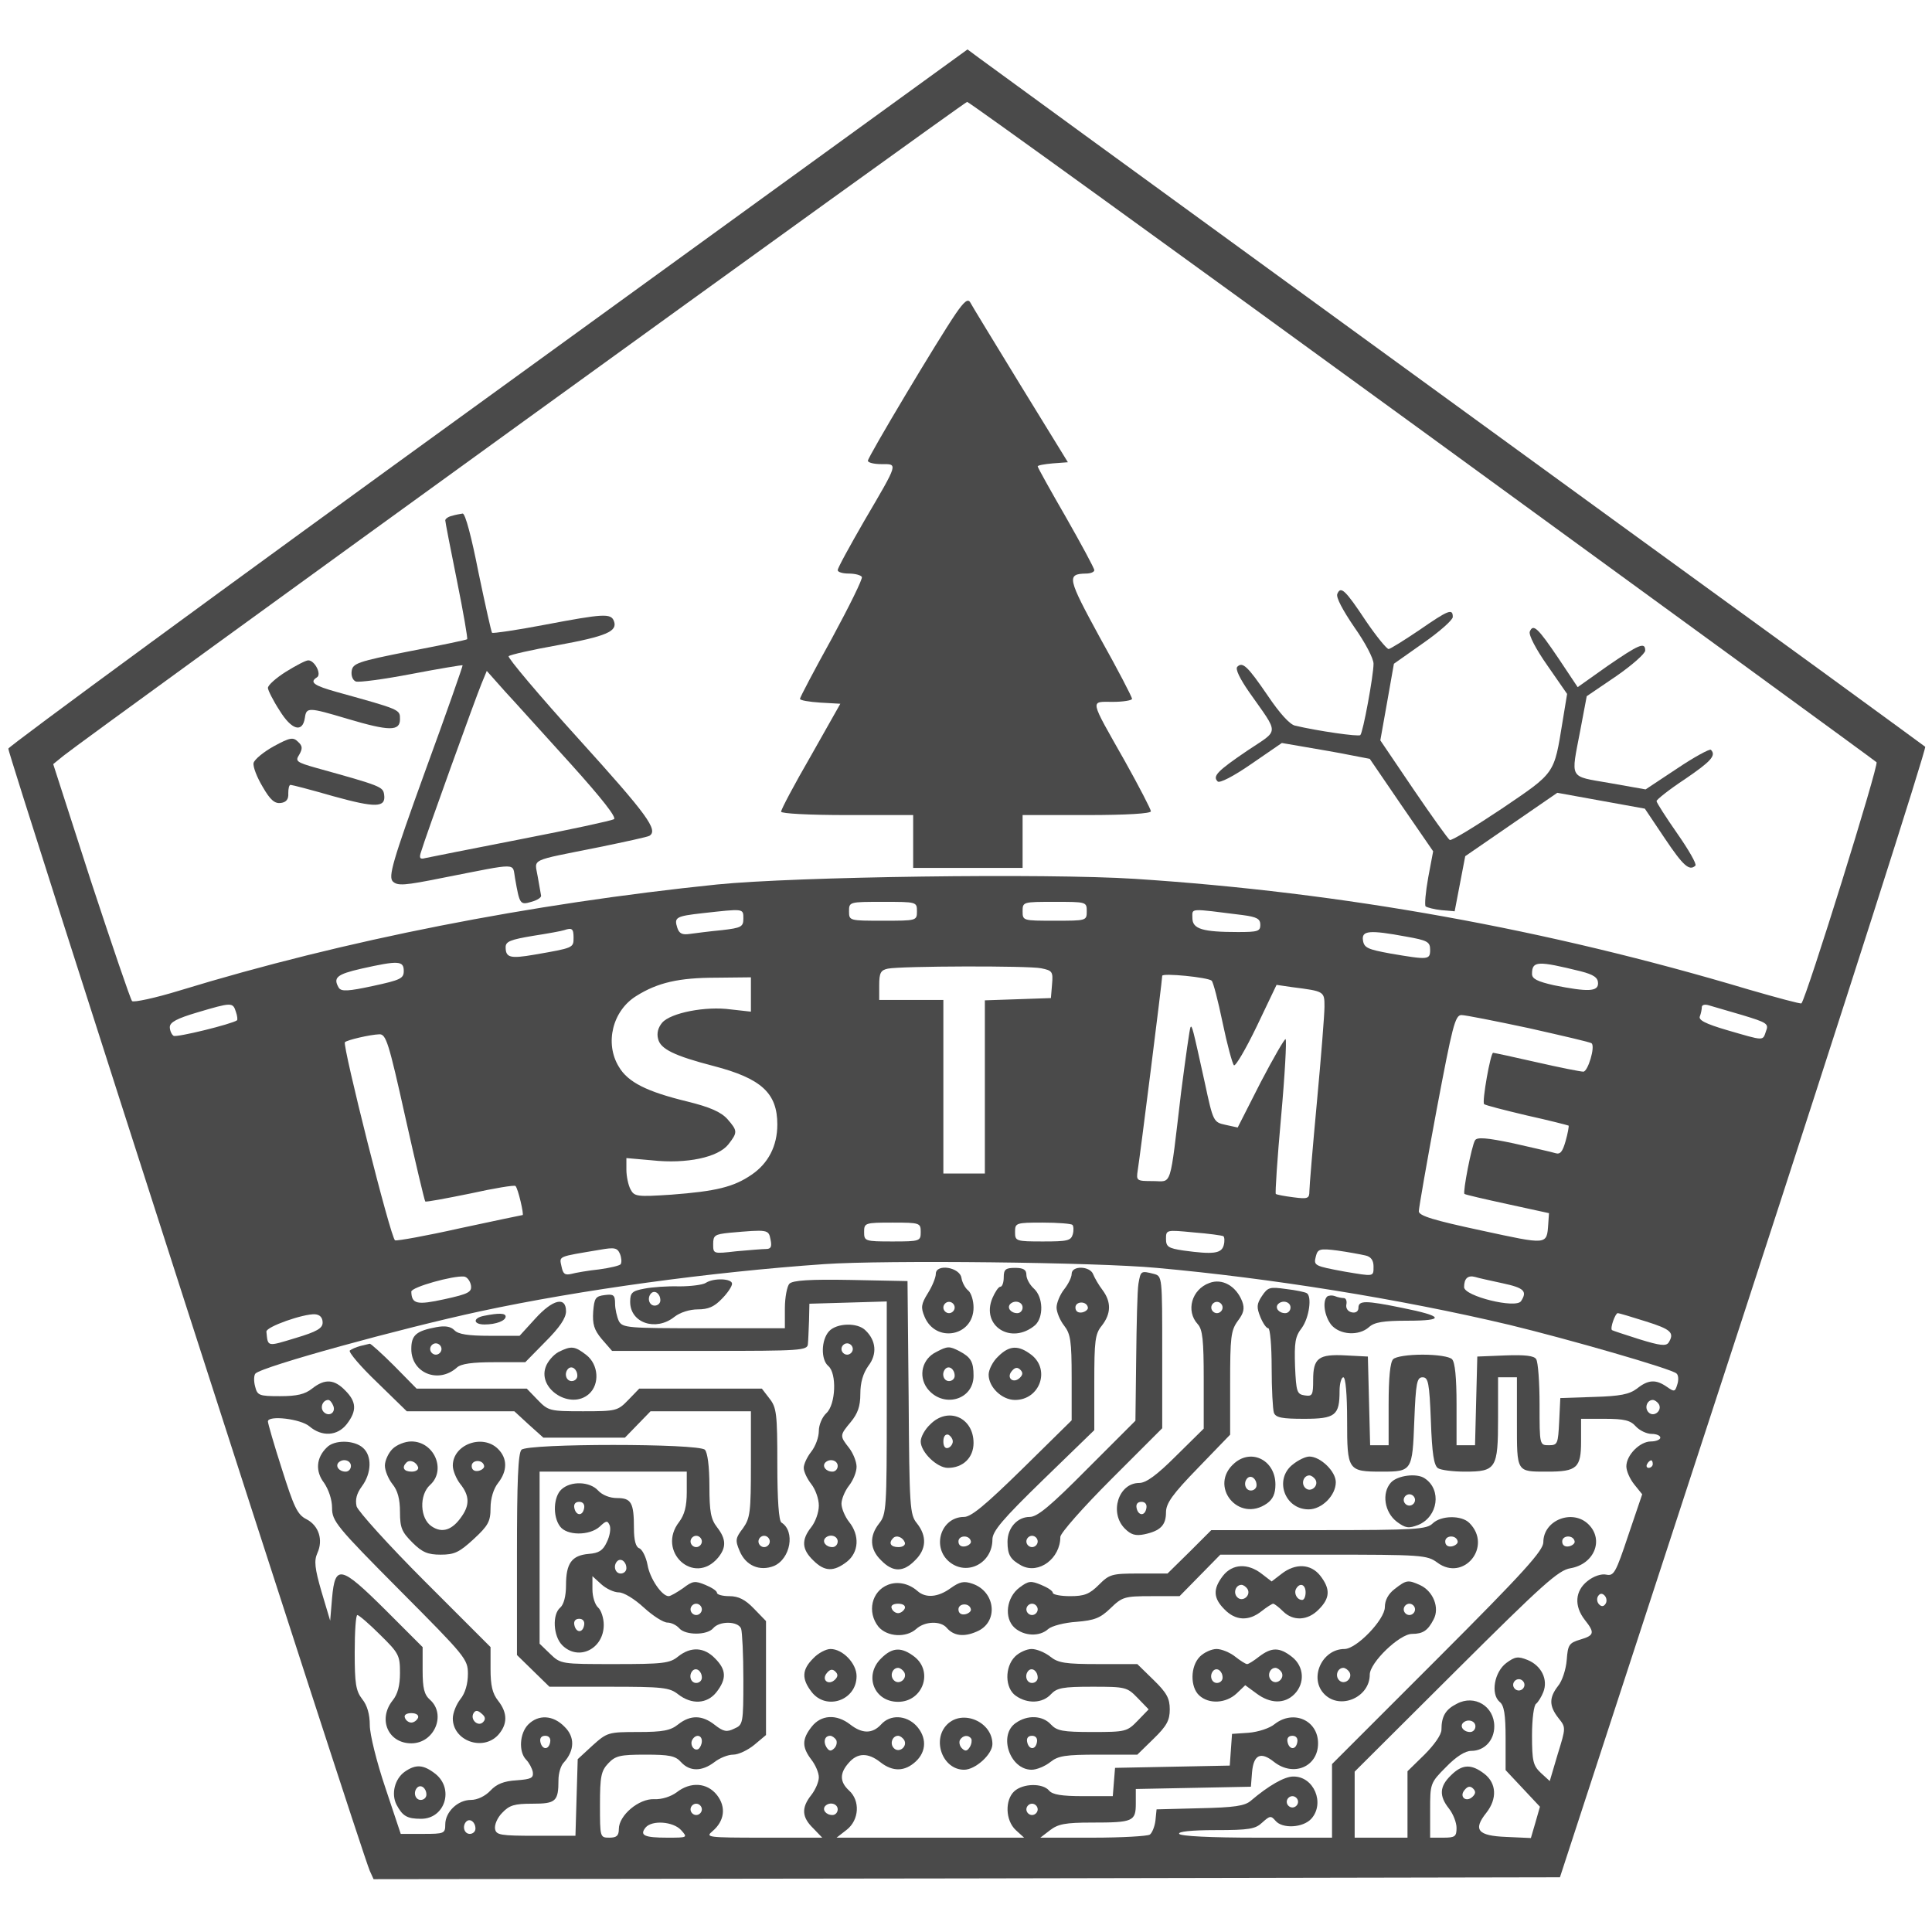 <?xml version="1.0" standalone="no"?>
<!DOCTYPE svg PUBLIC "-//W3C//DTD SVG 20010904//EN"
 "http://www.w3.org/TR/2001/REC-SVG-20010904/DTD/svg10.dtd">
<svg version="1.0" xmlns="http://www.w3.org/2000/svg"
 width="512pt" height="512pt" viewBox="0 0 512 512"
 preserveAspectRatio="xMidYMid meet">

<g transform="translate(0,512) scale(0.1,-0.1)"
fill="#4A4A4A" stroke="none">
<path d="M1295 4069 c-699 -506 -1271 -926 -1273 -933 -2 -11 933 -2917 958
-2974 l10 -22 1572 2 1572 3 488 1495 c268 822 484 1498 480 1501 -4 3 -131
96 -282 206 -444 322 -2192 1594 -2225 1619 l-31 23 -1269 -920z m2473 -90
c658 -479 1201 -875 1205 -879 7 -6 -186 -625 -199 -639 -2 -2 -65 15 -141 37
-535 160 -1072 257 -1626 293 -235 15 -898 6 -1107 -15 -495 -51 -986 -147
-1424 -281 -65 -20 -122 -32 -126 -28 -4 4 -53 148 -109 318 l-100 310 27 22
c66 53 2388 1733 2395 1733 5 0 547 -392 1205 -871z m-1338 -1274 c0 -25 -1
-25 -90 -25 -89 0 -90 0 -90 25 0 25 1 25 90 25 89 0 90 0 90 -25z m450 0 c0
-25 -1 -25 -85 -25 -84 0 -85 0 -85 25 0 25 1 25 85 25 84 0 85 0 85 -25z
m-910 -19 c0 -22 -5 -25 -57 -31 -32 -3 -70 -8 -85 -10 -20 -3 -28 1 -33 16
-9 28 -4 31 67 39 109 12 108 13 108 -14z m1323 9 c38 -5 47 -10 47 -26 0 -17
-7 -19 -59 -19 -94 0 -121 8 -121 37 0 27 -11 26 133 8z m-1773 -60 c0 -27 0
-27 -104 -45 -64 -11 -76 -8 -76 20 0 15 13 20 73 30 39 6 77 13 82 15 21 7
25 4 25 -20z m2206 3 c57 -10 64 -14 64 -35 0 -27 -5 -27 -105 -10 -60 11 -70
15 -73 35 -4 26 17 28 114 10z m-2656 -91 c0 -20 -8 -24 -82 -40 -65 -14 -83
-15 -90 -5 -16 27 -6 36 60 51 98 22 112 21 112 -6z m3119 -1 c35 -9 46 -17
46 -32 0 -22 -27 -23 -117 -5 -44 10 -58 17 -58 30 0 35 15 35 129 7z m-1430
8 c30 -6 32 -9 29 -43 l-3 -36 -87 -3 -88 -3 0 -229 0 -230 -55 0 -55 0 0 230
0 230 -85 0 -85 0 0 39 c0 33 4 40 23 44 36 7 372 8 406 1z m452 -33 c4 -3 17
-53 29 -111 12 -58 26 -109 30 -113 4 -4 31 42 60 102 l53 111 41 -6 c86 -11
86 -11 86 -52 0 -20 -9 -134 -20 -252 -11 -118 -20 -225 -20 -237 0 -19 -4
-21 -42 -16 -24 3 -45 7 -47 9 -2 2 4 94 14 204 10 110 15 203 12 206 -2 3
-32 -49 -66 -114 l-61 -120 -32 7 c-32 7 -33 8 -55 111 -33 150 -34 153 -38
148 -2 -2 -13 -80 -25 -173 -31 -260 -23 -235 -75 -235 -43 0 -44 1 -40 28 5
28 65 504 65 516 0 8 122 -4 131 -13z m-1221 -37 l0 -45 -54 6 c-66 9 -158 -9
-181 -35 -11 -13 -15 -28 -11 -43 6 -27 43 -45 147 -72 127 -33 169 -72 169
-155 0 -57 -24 -103 -68 -133 -48 -33 -95 -44 -213 -53 -91 -6 -98 -5 -108 14
-6 11 -11 35 -11 52 l0 31 68 -6 c92 -10 175 8 202 42 25 32 25 36 -2 67 -17
19 -46 32 -107 47 -107 26 -157 51 -181 92 -38 62 -17 149 47 188 56 35 112
48 211 48 l92 1 0 -46z m-1365 -45 c4 -11 5 -22 3 -23 -14 -10 -160 -46 -168
-41 -5 3 -10 14 -10 23 0 13 19 23 73 39 91 27 94 27 102 2z m3992 -9 c66 -20
71 -23 63 -43 -9 -26 -3 -26 -103 3 -58 17 -77 27 -72 37 3 8 5 19 5 24 0 6 8
8 18 5 9 -3 49 -14 89 -26z m-564 -35 c88 -20 163 -37 165 -40 10 -9 -10 -75
-22 -75 -7 0 -63 11 -124 25 -61 14 -113 25 -115 25 -7 0 -30 -130 -24 -136 3
-3 54 -16 113 -30 59 -13 109 -26 111 -27 1 -2 -2 -20 -8 -41 -8 -28 -14 -36
-27 -32 -9 3 -59 14 -111 26 -71 15 -97 17 -102 8 -9 -14 -33 -138 -28 -142 2
-2 54 -14 114 -27 l110 -24 -2 -29 c-4 -56 -1 -55 -177 -17 -126 27 -166 39
-166 51 0 8 21 129 47 268 42 222 49 252 66 252 10 0 91 -16 180 -35z m-2979
-235 c27 -121 51 -222 53 -224 2 -2 55 8 119 21 63 14 118 23 120 20 7 -6 23
-77 19 -77 -2 0 -77 -16 -166 -35 -89 -20 -167 -34 -172 -32 -11 3 -140 517
-133 525 6 6 66 20 91 21 18 1 25 -21 69 -219z m1366 -305 c0 -24 -2 -25 -75
-25 -73 0 -75 1 -75 25 0 24 2 25 75 25 73 0 75 -1 75 -25z m402 19 c3 -3 4
-14 1 -25 -5 -17 -14 -19 -79 -19 -72 0 -74 1 -74 25 0 24 2 25 73 25 41 0 76
-3 79 -6z m-800 -39 c4 -19 1 -25 -12 -25 -9 0 -45 -3 -79 -6 -61 -7 -61 -7
-61 19 0 23 4 26 43 30 102 9 104 9 109 -18z m1200 9 c3 -2 4 -13 1 -24 -6
-22 -27 -25 -107 -14 -40 6 -46 10 -46 31 0 24 1 24 73 17 39 -3 75 -8 79 -10z
m-1597 -74 c-2 -4 -28 -10 -57 -14 -29 -3 -63 -9 -74 -12 -17 -4 -22 0 -26 20
-6 28 -11 25 102 44 39 7 46 5 53 -11 4 -10 5 -22 2 -27z m1973 23 c15 -3 22
-13 22 -29 0 -28 2 -27 -76 -14 -81 15 -83 16 -77 40 5 20 10 22 57 16 28 -4
61 -10 74 -13z m-553 -33 c300 -27 644 -82 935 -151 153 -37 432 -117 443
-129 5 -4 6 -17 2 -29 -6 -20 -8 -20 -28 -6 -29 20 -49 19 -79 -5 -20 -15 -44
-20 -114 -22 l-89 -3 -3 -62 c-3 -59 -4 -63 -27 -63 -25 0 -25 0 -25 108 0 59
-4 113 -9 120 -5 9 -29 12 -82 10 l-74 -3 -3 -117 -3 -118 -24 0 -25 0 0 108
c0 71 -4 112 -12 120 -7 7 -40 12 -78 12 -38 0 -71 -5 -78 -12 -8 -8 -12 -49
-12 -120 l0 -108 -25 0 -24 0 -3 118 -3 117 -58 3 c-73 4 -87 -7 -87 -65 0
-40 -2 -44 -22 -41 -21 3 -23 9 -26 77 -2 63 0 79 18 102 20 28 27 84 13 92
-5 3 -29 8 -55 11 -43 6 -48 5 -64 -19 -14 -21 -14 -30 -4 -55 7 -17 16 -30
21 -30 5 0 9 -47 9 -104 0 -57 3 -111 6 -120 5 -13 22 -16 80 -16 83 0 94 9
94 74 0 20 5 36 10 36 6 0 10 -45 10 -115 0 -132 2 -135 92 -135 80 0 81 2 86
134 4 102 7 116 22 116 15 0 18 -14 22 -116 3 -86 8 -118 19 -125 8 -5 40 -9
71 -9 83 0 88 8 88 141 l0 109 25 0 25 0 0 -119 c0 -134 -2 -131 81 -131 78 0
89 10 89 80 l0 60 63 0 c51 0 68 -4 82 -20 10 -11 29 -20 42 -20 12 0 23 -4
23 -10 0 -5 -11 -10 -25 -10 -29 0 -65 -36 -65 -66 0 -12 9 -33 21 -48 l21
-26 -37 -109 c-33 -99 -38 -108 -58 -104 -13 3 -34 -4 -50 -17 -33 -26 -36
-66 -7 -103 27 -34 25 -41 -12 -52 -30 -9 -33 -14 -36 -54 -2 -25 -12 -56 -23
-69 -24 -31 -24 -53 1 -85 20 -25 20 -25 -2 -96 l-21 -71 -24 22 c-20 19 -23
31 -23 99 0 44 5 81 11 84 5 4 14 18 19 31 13 33 -5 70 -42 85 -25 10 -33 9
-56 -8 -32 -24 -42 -82 -18 -103 12 -9 16 -33 16 -97 l0 -84 46 -49 45 -48
-12 -42 -12 -41 -66 3 c-75 3 -88 19 -52 64 29 37 27 78 -5 103 -35 27 -59 26
-89 -4 -30 -29 -32 -54 -5 -88 11 -14 20 -37 20 -51 0 -23 -4 -26 -35 -26
l-35 0 0 72 c0 71 0 73 42 115 27 28 51 43 67 43 35 0 61 28 61 65 0 53 -52
85 -99 60 -30 -15 -41 -33 -41 -69 0 -13 -19 -40 -45 -66 l-45 -44 0 -88 0
-88 -70 0 -70 0 0 88 0 87 268 267 c230 229 272 267 304 272 63 11 89 75 48
116 -42 42 -120 12 -120 -47 0 -22 -51 -79 -280 -308 l-280 -280 0 -98 0 -97
-199 0 c-123 0 -202 4 -206 10 -4 6 31 10 96 10 90 0 106 3 124 20 20 18 23
19 35 5 18 -22 73 -19 95 5 37 41 7 113 -48 112 -23 0 -65 -24 -112 -64 -16
-14 -44 -18 -135 -20 l-115 -3 -3 -30 c-2 -16 -9 -33 -15 -37 -7 -4 -74 -8
-151 -8 l-139 0 26 20 c21 16 40 20 110 20 110 0 117 3 117 51 l0 38 153 3
152 3 3 38 c4 47 23 56 58 28 52 -41 117 -13 117 49 0 61 -65 90 -115 51 -13
-11 -44 -21 -69 -23 l-44 -3 -3 -42 -3 -42 -152 -3 -152 -3 -3 -37 -3 -38 -78
0 c-58 0 -82 4 -91 15 -17 20 -69 19 -92 -2 -25 -23 -24 -77 4 -103 l22 -20
-248 0 -249 0 27 21 c33 26 36 77 6 104 -25 23 -25 46 -1 73 23 27 51 28 84 2
33 -26 65 -25 94 2 29 27 29 65 1 95 -27 28 -69 30 -93 3 -23 -25 -50 -25 -82
0 -36 28 -77 26 -102 -6 -26 -33 -26 -54 -1 -87 11 -14 20 -35 20 -47 0 -12
-9 -33 -20 -47 -27 -34 -25 -59 5 -88 l24 -25 -156 0 c-149 0 -154 1 -135 17
32 27 37 64 12 96 -26 33 -70 36 -107 7 -15 -11 -39 -19 -59 -18 -41 2 -94
-43 -94 -79 0 -18 -6 -23 -25 -23 -25 0 -25 1 -25 87 0 75 3 90 22 110 19 20
31 23 98 23 64 0 80 -3 95 -20 23 -25 55 -25 88 0 14 11 36 20 50 20 14 0 39
12 56 26 l31 26 0 151 0 151 -32 33 c-23 24 -41 33 -65 33 -18 0 -33 4 -33 9
0 5 -14 14 -31 21 -27 11 -33 11 -59 -9 -16 -11 -33 -21 -38 -21 -18 0 -50 47
-56 83 -4 21 -14 41 -22 44 -9 3 -14 21 -14 53 0 68 -7 80 -45 80 -19 0 -39 8
-50 20 -22 24 -72 26 -97 3 -21 -19 -24 -71 -4 -98 18 -25 78 -25 105 -1 18
17 21 17 27 3 3 -9 0 -28 -8 -44 -10 -22 -21 -29 -48 -31 -45 -4 -60 -25 -60
-83 0 -29 -6 -51 -15 -59 -22 -18 -19 -76 5 -100 43 -43 110 -10 110 54 0 18
-7 39 -15 46 -8 7 -15 28 -15 48 l0 35 23 -21 c13 -12 34 -22 47 -22 13 0 41
-17 66 -40 24 -22 52 -40 63 -40 10 0 24 -7 31 -15 16 -19 74 -19 90 0 17 20
66 19 74 -1 3 -9 6 -69 6 -135 0 -117 -1 -120 -24 -130 -20 -10 -29 -8 -52 10
-33 26 -64 27 -97 1 -20 -16 -40 -20 -106 -20 -79 0 -82 -1 -121 -36 l-39 -36
-3 -101 -3 -102 -105 0 c-94 0 -105 2 -108 18 -2 11 6 30 19 43 19 20 32 24
80 24 62 0 69 6 69 63 0 17 6 38 14 46 29 32 30 68 2 95 -30 31 -69 33 -96 6
-23 -23 -26 -72 -6 -93 8 -8 16 -23 18 -33 2 -16 -4 -19 -43 -22 -34 -2 -53
-10 -69 -27 -14 -15 -35 -25 -52 -25 -35 0 -68 -32 -68 -65 0 -24 -3 -25 -59
-25 l-59 0 -41 123 c-23 68 -41 141 -41 165 0 29 -7 53 -20 69 -17 22 -20 41
-20 124 0 55 3 99 7 99 4 0 31 -23 60 -52 50 -49 53 -55 53 -101 0 -34 -6 -57
-20 -74 -39 -50 -11 -113 50 -113 61 0 93 76 50 115 -16 14 -20 31 -20 79 l0
61 -99 99 c-118 117 -133 121 -141 31 l-5 -60 -23 77 c-18 62 -20 82 -11 102
16 35 4 73 -29 90 -24 12 -33 32 -65 133 -21 65 -37 121 -37 126 0 17 87 7
110 -13 33 -28 74 -26 99 6 27 35 26 59 -4 89 -29 30 -54 32 -88 5 -19 -15
-40 -20 -85 -20 -56 0 -60 2 -66 26 -4 15 -3 30 1 34 19 19 383 119 596 165
266 57 610 104 912 125 162 11 720 5 880 -10z m-1817 -46 c3 -18 -6 -23 -70
-37 -73 -16 -87 -13 -88 20 0 12 111 43 140 40 8 -1 16 -12 18 -23z m2735 5
c56 -12 65 -21 48 -47 -13 -21 -151 13 -151 37 0 23 10 32 29 27 9 -3 42 -10
74 -17z m-563 -64 c0 -8 -6 -15 -14 -15 -17 0 -28 14 -19 24 12 12 33 6 33 -9z
m-2565 -40 c0 -15 -15 -24 -72 -41 -76 -23 -73 -24 -77 17 -1 13 99 48 129 46
13 -1 20 -9 20 -22z m3507 3 c67 -21 76 -30 60 -56 -7 -10 -23 -8 -78 9 -38
12 -71 23 -72 24 -6 5 9 45 15 45 4 0 37 -10 75 -22z m-3479 -223 c8 -18 -11
-31 -25 -17 -11 11 -3 32 12 32 4 0 10 -7 13 -15z m3513 4 c10 -17 -13 -36
-27 -22 -12 12 -4 33 11 33 5 0 12 -5 16 -11z m-16 -159 c0 -5 -5 -10 -11 -10
-5 0 -7 5 -4 10 3 6 8 10 11 10 2 0 4 -4 4 -10z m-2832 -117 c-4 -22 -22 -20
-26 1 -2 10 3 16 13 16 10 0 15 -7 13 -17z m2625 -88 c1 -5 -6 -11 -15 -13
-11 -2 -18 3 -18 13 0 17 30 18 33 0z m-2513 -71 c0 -8 -7 -14 -15 -14 -15 0
-21 21 -9 33 10 9 24 -2 24 -19z m2595 -94 c-5 -8 -11 -8 -17 -2 -6 6 -7 16
-3 22 5 8 11 8 17 2 6 -6 7 -16 3 -22z m-2395 -15 c0 -8 -7 -15 -15 -15 -8 0
-15 7 -15 15 0 8 7 15 15 15 8 0 15 -7 15 -15z m-312 -42 c-4 -22 -22 -20 -26
1 -2 10 3 16 13 16 10 0 15 -7 13 -17z m2492 -158 c0 -8 -7 -15 -15 -15 -8 0
-15 7 -15 15 0 8 7 15 15 15 8 0 15 -7 15 -15z m-2932 -87 c-3 -7 -11 -13 -18
-13 -7 0 -15 6 -17 13 -3 7 4 12 17 12 13 0 20 -5 18 -12z m2802 -23 c0 -8 -6
-15 -14 -15 -17 0 -28 14 -19 24 12 12 33 6 33 -9z m-2452 -42 c-4 -22 -22
-20 -26 1 -2 10 3 16 13 16 10 0 15 -7 13 -17z m402 3 c0 -8 -4 -17 -9 -21
-12 -7 -24 12 -16 25 9 15 25 12 25 -4z m356 3 c3 -6 1 -16 -5 -22 -9 -9 -14
-8 -21 3 -9 15 -4 30 10 30 5 0 12 -5 16 -11z m180 0 c10 -17 -13 -36 -27 -22
-12 12 -4 33 11 33 5 0 12 -5 16 -11z m1042 -6 c-4 -22 -22 -20 -26 1 -2 10 3
16 13 16 10 0 15 -7 13 -17z m465 -144 c-17 -17 -37 -1 -22 17 8 10 15 12 23
4 7 -7 7 -13 -1 -21z m-463 -14 c0 -8 -7 -15 -15 -15 -8 0 -15 7 -15 15 0 8 7
15 15 15 8 0 15 -7 15 -15z m-1580 -20 c0 -8 -7 -15 -15 -15 -8 0 -15 7 -15
15 0 8 7 15 15 15 8 0 15 -7 15 -15z m360 0 c0 -8 -6 -15 -14 -15 -17 0 -28
14 -19 24 12 12 33 6 33 -9z m530 0 c0 -8 -7 -15 -15 -15 -8 0 -15 7 -15 15 0
8 7 15 15 15 8 0 15 -7 15 -15z m-1490 -51 c0 -8 -7 -14 -15 -14 -15 0 -21 21
-9 33 10 9 24 -2 24 -19z m545 -4 c18 -20 17 -20 -37 -20 -60 0 -74 6 -57 27
17 20 73 16 94 -7z"/>
<path d="M2533 4289 c-46 -67 -233 -380 -233 -390 0 -5 16 -9 36 -9 44 0 46 6
-46 -151 -38 -66 -70 -124 -70 -130 0 -5 13 -9 29 -9 17 0 32 -4 35 -9 3 -4
-33 -77 -79 -162 -47 -85 -85 -157 -85 -161 0 -4 24 -8 54 -10 l53 -3 -78
-138 c-44 -76 -79 -142 -79 -148 0 -5 73 -9 175 -9 l175 0 0 -70 0 -70 145 0
145 0 0 70 0 70 170 0 c106 0 170 4 170 10 0 5 -31 65 -69 133 -95 168 -93
157 -32 157 28 0 51 4 51 8 0 5 -38 78 -85 162 -86 158 -89 169 -37 170 12 0
22 4 22 9 0 5 -34 68 -75 140 -41 71 -75 132 -75 135 0 3 18 6 40 8 l40 3
-126 205 c-69 113 -129 211 -133 219 -6 10 -16 2 -38 -30z"/>
<path d="M1198 3753 c-10 -2 -18 -8 -18 -12 0 -4 14 -76 31 -160 17 -84 29
-154 27 -155 -2 -2 -70 -16 -153 -32 -137 -27 -150 -32 -153 -52 -2 -13 3 -25
11 -28 8 -3 75 6 148 20 73 14 134 24 135 23 1 -1 -43 -127 -99 -280 -88 -243
-98 -280 -86 -293 13 -12 30 -11 134 10 204 40 182 40 190 -2 12 -68 13 -71
43 -62 15 4 26 11 26 16 -1 5 -5 28 -9 51 -8 49 -26 40 163 78 68 14 128 27
133 30 24 15 -5 55 -186 255 -107 118 -191 218 -187 221 4 4 62 17 129 29 131
24 160 37 150 64 -8 21 -27 20 -185 -10 -73 -14 -136 -23 -138 -21 -2 2 -18
74 -36 160 -18 92 -35 157 -42 156 -6 -1 -19 -3 -28 -6z m315 -658 c82 -91
122 -142 114 -146 -7 -4 -118 -28 -247 -53 -129 -25 -243 -48 -253 -50 -14 -4
-17 0 -11 17 10 35 145 409 160 445 l14 34 48 -54 c27 -29 105 -116 175 -193z"/>
<path d="M3544 3546 c-4 -9 15 -44 45 -88 29 -41 51 -83 51 -97 0 -31 -28
-183 -35 -189 -4 -5 -114 11 -173 25 -14 3 -41 33 -72 79 -54 79 -67 91 -81
77 -6 -6 7 -32 32 -68 80 -114 80 -97 -5 -154 -81 -55 -93 -68 -79 -82 5 -5
41 13 90 47 l80 55 64 -11 c35 -6 88 -15 117 -21 l52 -10 84 -123 84 -122 -13
-69 c-7 -39 -10 -73 -7 -77 4 -3 23 -8 42 -10 l35 -3 14 73 14 73 122 84 122
84 116 -21 116 -21 53 -79 c49 -73 65 -87 81 -72 4 4 -18 42 -48 85 -30 43
-55 82 -55 86 0 4 34 31 75 58 69 47 84 63 69 78 -3 3 -44 -19 -90 -50 l-83
-55 -96 17 c-109 19 -102 8 -77 140 l17 90 78 53 c42 29 77 60 77 68 0 24 -17
16 -100 -41 l-79 -56 -50 75 c-56 83 -68 94 -77 72 -3 -9 16 -46 47 -90 l52
-75 -12 -73 c-23 -141 -18 -134 -161 -231 -72 -48 -134 -86 -138 -83 -4 2 -47
62 -96 134 l-88 130 18 101 18 102 78 55 c43 30 78 61 78 69 0 23 -11 19 -89
-35 -40 -27 -77 -50 -81 -50 -5 0 -32 33 -60 74 -55 83 -67 94 -76 72z"/>
<path d="M758 3340 c-27 -17 -48 -36 -48 -43 0 -6 14 -34 31 -60 32 -52 61
-60 67 -19 4 28 9 28 113 -3 111 -33 139 -33 139 -1 0 26 2 25 -167 72 -61 17
-74 26 -53 39 13 8 -6 45 -23 45 -7 0 -33 -14 -59 -30z"/>
<path d="M725 3142 c-27 -15 -51 -35 -53 -44 -2 -10 9 -38 24 -63 20 -35 32
-45 48 -43 15 2 21 10 20 26 0 12 2 22 6 22 4 0 54 -13 113 -30 112 -31 140
-31 135 4 -3 21 -7 23 -180 71 -53 15 -56 18 -45 35 9 16 9 23 -3 34 -13 13
-21 12 -65 -12z"/>
<path d="M2480 1744 c0 -9 -9 -32 -21 -51 -18 -29 -19 -38 -9 -62 29 -71 130
-53 130 24 0 18 -6 38 -14 45 -8 6 -16 21 -18 33 -4 29 -68 39 -68 11z m50
-89 c0 -8 -7 -15 -15 -15 -8 0 -15 7 -15 15 0 8 7 15 15 15 8 0 15 -7 15 -15z"/>
<path d="M2660 1735 c0 -14 -4 -25 -9 -25 -5 0 -14 -14 -21 -30 -31 -74 50
-125 113 -72 23 21 22 74 -3 97 -11 10 -20 26 -20 37 0 13 -8 18 -30 18 -25 0
-30 -4 -30 -25z m50 -80 c0 -8 -6 -15 -14 -15 -17 0 -28 14 -19 24 12 12 33 6
33 -9z"/>
<path d="M2840 1744 c0 -9 -9 -27 -20 -41 -11 -14 -20 -36 -20 -48 0 -12 9
-34 20 -48 17 -22 20 -40 20 -138 l0 -113 -130 -128 c-97 -95 -136 -128 -155
-128 -62 0 -87 -81 -38 -120 47 -37 113 -2 113 60 0 22 26 53 135 159 l135
131 0 126 c0 111 2 129 20 151 25 32 25 63 2 94 -10 13 -21 32 -25 42 -8 22
-57 24 -57 1z m43 -89 c1 -5 -6 -11 -15 -13 -11 -2 -18 3 -18 13 0 17 30 18
33 0z m-310 -620 c1 -5 -6 -11 -15 -13 -11 -2 -18 3 -18 13 0 17 30 18 33 0z"/>
<path d="M3017 1718 c-3 -18 -5 -107 -6 -198 l-2 -165 -127 -127 c-98 -99
-133 -128 -153 -128 -33 0 -59 -29 -59 -66 0 -35 8 -47 37 -63 46 -24 103 19
103 76 0 10 61 79 135 153 l135 135 0 201 c0 201 0 202 -22 208 -35 9 -35 8
-41 -26z m-267 -683 c0 -8 -7 -15 -15 -15 -8 0 -15 7 -15 15 0 8 7 15 15 15 8
0 15 -7 15 -15z"/>
<path d="M1870 1720 c-8 -5 -40 -9 -70 -9 -30 1 -72 -2 -92 -6 -33 -6 -38 -11
-38 -35 0 -56 68 -79 117 -40 15 12 41 20 62 20 28 0 44 7 64 28 15 15 27 33
27 40 0 14 -49 16 -70 2z m-120 -46 c0 -8 -7 -14 -15 -14 -15 0 -21 21 -9 33
10 9 24 -2 24 -19z"/>
<path d="M2092 1718 c-6 -6 -12 -36 -12 -65 l0 -53 -215 0 c-202 0 -215 1
-225 19 -5 11 -10 32 -10 46 0 23 -4 26 -27 23 -25 -3 -28 -8 -31 -44 -2 -33
2 -48 23 -73 l27 -31 259 0 c239 0 259 1 260 18 1 9 2 37 3 62 l1 45 103 3
102 3 0 -282 c0 -266 -1 -282 -20 -306 -27 -34 -25 -69 5 -98 31 -32 59 -32
90 0 30 29 32 64 5 98 -19 23 -20 43 -22 333 l-3 309 -150 3 c-109 2 -154 -1
-163 -10z m306 -686 c2 -7 -6 -12 -17 -12 -21 0 -27 11 -14 24 9 9 26 2 31
-12z"/>
<path d="M3205 1720 c-47 -17 -63 -74 -31 -109 13 -14 16 -42 16 -147 l0 -130
-73 -72 c-52 -52 -80 -72 -98 -72 -55 0 -80 -79 -38 -121 16 -16 28 -20 52
-15 42 9 57 24 57 58 0 24 17 48 85 118 l85 88 0 137 c0 121 2 139 20 164 16
21 19 33 12 52 -16 41 -53 62 -87 49z m35 -65 c0 -8 -7 -15 -15 -15 -8 0 -15
7 -15 15 0 8 7 15 15 15 8 0 15 -7 15 -15z m-202 -532 c-4 -22 -22 -20 -26 1
-2 10 3 16 13 16 10 0 15 -7 13 -17z"/>
<path d="M3517 1684 c-13 -13 -7 -52 11 -75 23 -27 73 -30 100 -6 14 13 38 17
102 17 101 0 96 12 -14 34 -98 20 -116 20 -116 0 0 -9 -7 -14 -17 -12 -11 2
-17 11 -15 21 2 9 -1 17 -7 17 -5 0 -16 2 -23 5 -8 3 -17 2 -21 -1z"/>
<path d="M1418 1625 l-41 -45 -79 0 c-57 0 -84 4 -94 15 -10 10 -25 12 -47 8
-54 -10 -67 -21 -67 -58 0 -64 72 -93 121 -49 11 10 41 14 98 14 l83 0 54 55
c37 37 54 62 54 80 0 40 -35 32 -82 -20z m-248 -80 c0 -8 -7 -15 -15 -15 -8 0
-15 7 -15 15 0 8 7 15 15 15 8 0 15 -7 15 -15z"/>
<path d="M1283 1633 c-31 -6 -29 -23 1 -23 31 0 56 10 56 21 0 9 -17 10 -57 2z"/>
<path d="M2197 1592 c-21 -23 -22 -75 -2 -92 23 -19 20 -102 -5 -125 -11 -10
-20 -31 -20 -47 0 -17 -9 -41 -20 -55 -11 -14 -20 -33 -20 -43 0 -10 9 -29 20
-43 11 -14 20 -39 20 -57 0 -18 -9 -43 -20 -57 -27 -34 -25 -59 5 -88 30 -30
54 -31 89 -4 32 25 35 70 6 106 -11 14 -20 36 -20 48 0 12 9 34 20 48 11 14
20 36 20 50 0 13 -9 36 -20 50 -25 32 -25 33 5 69 18 22 25 41 25 74 0 30 7
54 21 74 24 31 21 67 -7 94 -21 22 -77 20 -97 -2z m63 -47 c0 -8 -7 -15 -15
-15 -8 0 -15 7 -15 15 0 8 7 15 15 15 8 0 15 -7 15 -15z m-40 -310 c0 -8 -6
-15 -14 -15 -17 0 -28 14 -19 24 12 12 33 6 33 -9z m0 -200 c0 -8 -6 -15 -14
-15 -17 0 -28 14 -19 24 12 12 33 6 33 -9z"/>
<path d="M955 1553 c-11 -3 -23 -8 -28 -12 -4 -4 28 -42 72 -84 l79 -77 142 0
143 0 38 -35 39 -35 108 0 108 0 34 35 34 35 133 0 133 0 0 -140 c0 -128 -2
-143 -21 -170 -20 -26 -21 -32 -9 -60 16 -39 53 -55 91 -40 44 19 57 92 20
115 -7 4 -11 60 -11 154 0 135 -2 151 -21 175 l-20 26 -163 0 -162 0 -29 -30
c-28 -29 -32 -30 -120 -30 -88 0 -92 1 -120 30 l-29 30 -146 0 -146 0 -59 60
c-33 33 -62 59 -65 59 -3 -1 -14 -3 -25 -6z m1085 -518 c0 -8 -7 -15 -15 -15
-8 0 -15 7 -15 15 0 8 7 15 15 15 8 0 15 -7 15 -15z"/>
<path d="M1480 1537 c-13 -7 -29 -25 -34 -40 -21 -59 67 -114 115 -71 29 26
25 78 -7 103 -31 24 -40 25 -74 8z m50 -63 c0 -8 -7 -14 -15 -14 -15 0 -21 21
-9 33 10 9 24 -2 24 -19z"/>
<path d="M2481 1537 c-37 -18 -48 -63 -24 -96 41 -54 123 -32 123 33 0 37 -7
49 -37 65 -27 14 -32 14 -62 -2z m49 -63 c0 -8 -7 -14 -15 -14 -15 0 -21 21
-9 33 10 9 24 -2 24 -19z"/>
<path d="M2645 1525 c-14 -13 -25 -35 -25 -48 0 -33 35 -67 70 -67 65 0 94 79
44 119 -35 27 -59 26 -89 -4z m58 -56 c-17 -17 -37 -1 -22 17 8 10 15 12 23 4
7 -7 7 -13 -1 -21z"/>
<path d="M2465 1345 c-14 -13 -25 -33 -25 -45 0 -28 43 -70 72 -70 40 0 68 27
68 66 0 68 -68 97 -115 49z m60 -45 c0 -7 -6 -15 -12 -17 -8 -3 -13 4 -13 17
0 13 5 20 13 18 6 -3 12 -11 12 -18z"/>
<path d="M866 1284 c-28 -27 -31 -63 -7 -94 12 -18 21 -44 21 -66 0 -35 11
-49 180 -219 174 -175 180 -182 180 -221 0 -26 -7 -51 -20 -67 -11 -14 -20
-37 -20 -51 0 -59 79 -88 120 -44 25 28 26 58 0 91 -15 19 -20 40 -20 84 l0
58 -174 174 c-97 97 -177 186 -181 199 -4 18 0 34 14 53 26 35 27 81 3 102
-23 21 -76 22 -96 1z m64 -49 c0 -8 -6 -15 -14 -15 -17 0 -28 14 -19 24 12 12
33 6 33 -9z m350 -679 c-13 -13 -35 7 -25 24 5 8 11 8 21 -1 10 -8 12 -15 4
-23z"/>
<path d="M1040 1280 c-11 -11 -20 -31 -20 -44 0 -13 9 -35 20 -49 14 -17 20
-40 20 -74 0 -42 5 -53 33 -81 26 -26 41 -32 75 -32 36 0 49 6 87 41 39 36 45
47 45 83 0 25 8 51 20 66 25 32 25 65 0 90 -41 41 -120 12 -120 -44 0 -13 9
-35 20 -49 24 -30 25 -55 4 -85 -25 -37 -52 -46 -80 -27 -31 20 -34 83 -4 110
43 39 11 115 -50 115 -17 0 -39 -9 -50 -20z m68 -48 c2 -7 -6 -12 -17 -12 -21
0 -27 11 -14 24 9 9 26 2 31 -12z m175 3 c1 -5 -6 -11 -15 -13 -11 -2 -18 3
-18 13 0 17 30 18 33 0z"/>
<path d="M1382 1278 c-9 -9 -12 -84 -12 -278 l0 -266 43 -42 43 -42 158 0
c143 0 160 -2 183 -20 36 -28 77 -26 102 6 27 35 26 59 -4 89 -29 30 -64 32
-98 5 -22 -18 -40 -20 -168 -20 -141 0 -143 0 -171 27 l-28 27 0 228 0 228
195 0 195 0 0 -54 c0 -38 -6 -60 -20 -79 -61 -78 39 -171 103 -95 22 27 22 49
-3 81 -16 21 -20 40 -20 109 0 52 -5 89 -12 96 -17 17 -469 17 -486 0z m478
-243 c0 -8 -7 -15 -15 -15 -8 0 -15 7 -15 15 0 8 7 15 15 15 8 0 15 -7 15 -15z
m0 -361 c0 -8 -7 -14 -15 -14 -15 0 -21 21 -9 33 10 9 24 -2 24 -19z"/>
<path d="M3272 1243 c-71 -60 10 -161 86 -107 15 11 22 25 22 50 0 63 -62 96
-108 57z m58 -59 c0 -8 -7 -14 -15 -14 -15 0 -21 21 -9 33 10 9 24 -2 24 -19z"/>
<path d="M3426 1239 c-50 -39 -22 -119 42 -119 35 0 72 37 72 72 0 29 -41 68
-70 68 -10 0 -29 -9 -44 -21z m60 -40 c10 -17 -13 -36 -27 -22 -12 12 -4 33
11 33 5 0 12 -5 16 -11z"/>
<path d="M3686 1191 c-25 -28 -17 -79 16 -104 23 -17 31 -18 57 -8 52 22 62
93 17 123 -21 15 -73 8 -90 -11z m64 -46 c0 -8 -7 -15 -15 -15 -8 0 -15 7 -15
15 0 8 7 15 15 15 8 0 15 -7 15 -15z"/>
<path d="M3797 1083 c-16 -16 -45 -18 -302 -18 l-285 0 -58 -58 -58 -57 -76 0
c-72 0 -78 -2 -106 -30 -25 -25 -39 -30 -76 -30 -25 0 -46 4 -46 9 0 5 -14 14
-31 21 -27 11 -33 11 -57 -7 -35 -26 -42 -81 -13 -107 25 -22 66 -24 89 -3 9
8 43 17 75 19 48 4 63 10 90 36 31 30 37 32 108 32 l75 0 54 55 54 55 274 0
c260 0 274 -1 301 -21 70 -52 147 43 85 105 -21 21 -75 20 -97 -1z m66 -48 c1
-5 -6 -11 -15 -13 -11 -2 -18 3 -18 13 0 17 30 18 33 0z m-1113 -180 c0 -8 -7
-15 -15 -15 -8 0 -15 7 -15 15 0 8 7 15 15 15 8 0 15 -7 15 -15z"/>
<path d="M3241 944 c-27 -35 -26 -59 4 -89 29 -30 64 -32 98 -5 14 11 28 20
31 20 3 0 15 -9 26 -20 27 -27 66 -25 95 5 30 30 31 54 4 89 -25 32 -66 34
-103 5 l-26 -20 -26 20 c-37 29 -78 27 -103 -5z m65 -35 c10 -17 -13 -36 -27
-22 -12 12 -4 33 11 33 5 0 12 -5 16 -11z m154 -9 c0 -11 -4 -20 -9 -20 -14 0
-23 18 -16 30 10 17 25 11 25 -10z"/>
<path d="M2353 920 c-43 -17 -56 -72 -25 -111 23 -27 73 -30 100 -6 23 21 65
22 81 3 18 -21 45 -25 79 -10 59 24 51 106 -11 127 -23 8 -34 5 -58 -12 -33
-24 -66 -27 -88 -7 -23 20 -53 26 -78 16z m45 -62 c-3 -7 -11 -13 -18 -13 -7
0 -15 6 -17 13 -3 7 4 12 17 12 13 0 20 -5 18 -12z m175 -3 c1 -5 -6 -11 -15
-13 -11 -2 -18 3 -18 13 0 17 30 18 33 0z"/>
<path d="M3696 909 c-17 -13 -26 -30 -26 -48 0 -33 -75 -111 -107 -111 -60 0
-95 -78 -53 -120 42 -42 120 -8 120 52 0 32 79 108 112 108 29 0 42 9 57 38
17 31 -1 75 -35 91 -33 15 -37 14 -68 -10z m54 -54 c0 -8 -7 -15 -15 -15 -8 0
-15 7 -15 15 0 8 7 15 15 15 8 0 15 -7 15 -15z m-174 -166 c10 -17 -13 -36
-27 -22 -12 12 -4 33 11 33 5 0 12 -5 16 -11z"/>
<path d="M2155 725 c-30 -30 -31 -54 -4 -89 39 -50 119 -22 119 42 0 34 -37
72 -69 72 -12 0 -33 -11 -46 -25z m58 -56 c-17 -17 -37 -1 -22 17 8 10 15 12
23 4 7 -7 7 -13 -1 -21z"/>
<path d="M2335 725 c-46 -45 -19 -115 45 -115 65 0 94 79 44 119 -35 27 -59
26 -89 -4z m61 -36 c10 -17 -13 -36 -27 -22 -12 12 -4 33 11 33 5 0 12 -5 16
-11z"/>
<path d="M2690 730 c-28 -28 -27 -84 2 -104 31 -22 71 -20 93 4 16 17 31 20
110 20 88 0 92 -1 120 -30 l29 -30 -29 -30 c-28 -29 -32 -30 -120 -30 -79 0
-94 3 -110 20 -22 24 -62 26 -93 4 -47 -32 -16 -124 42 -124 13 0 35 9 49 20
21 17 40 20 128 20 l103 0 43 42 c35 34 43 49 43 78 0 29 -8 44 -43 78 l-43
42 -103 0 c-88 0 -107 3 -128 20 -14 11 -36 20 -49 20 -13 0 -33 -9 -44 -20z
m60 -56 c0 -8 -7 -14 -15 -14 -15 0 -21 21 -9 33 10 9 24 -2 24 -19z m-2 -171
c-4 -22 -22 -20 -26 1 -2 10 3 16 13 16 10 0 15 -7 13 -17z"/>
<path d="M3180 730 c-26 -26 -26 -81 -2 -103 26 -24 71 -21 99 5 l23 22 30
-22 c36 -27 74 -28 100 -2 29 29 26 74 -6 99 -33 26 -54 26 -87 1 -14 -11 -28
-20 -32 -20 -4 0 -18 9 -32 20 -14 11 -36 20 -49 20 -13 0 -33 -9 -44 -20z
m60 -56 c0 -8 -7 -14 -15 -14 -15 0 -21 21 -9 33 10 9 24 -2 24 -19z m156 15
c10 -17 -13 -36 -27 -22 -12 12 -4 33 11 33 5 0 12 -5 16 -11z"/>
<path d="M2510 550 c-41 -41 -12 -120 45 -120 30 0 75 41 75 68 0 59 -79 93
-120 52z m64 -38 c2 -4 1 -14 -4 -22 -7 -11 -12 -12 -21 -3 -6 6 -8 16 -5 22
8 13 23 14 30 3z"/>
<path d="M1073 425 c-27 -19 -37 -59 -22 -88 16 -30 28 -37 65 -37 63 0 88 79
38 119 -32 25 -52 26 -81 6z m57 -61 c0 -8 -7 -14 -15 -14 -15 0 -21 21 -9 33
10 9 24 -2 24 -19z"/>
</g>
</svg>
